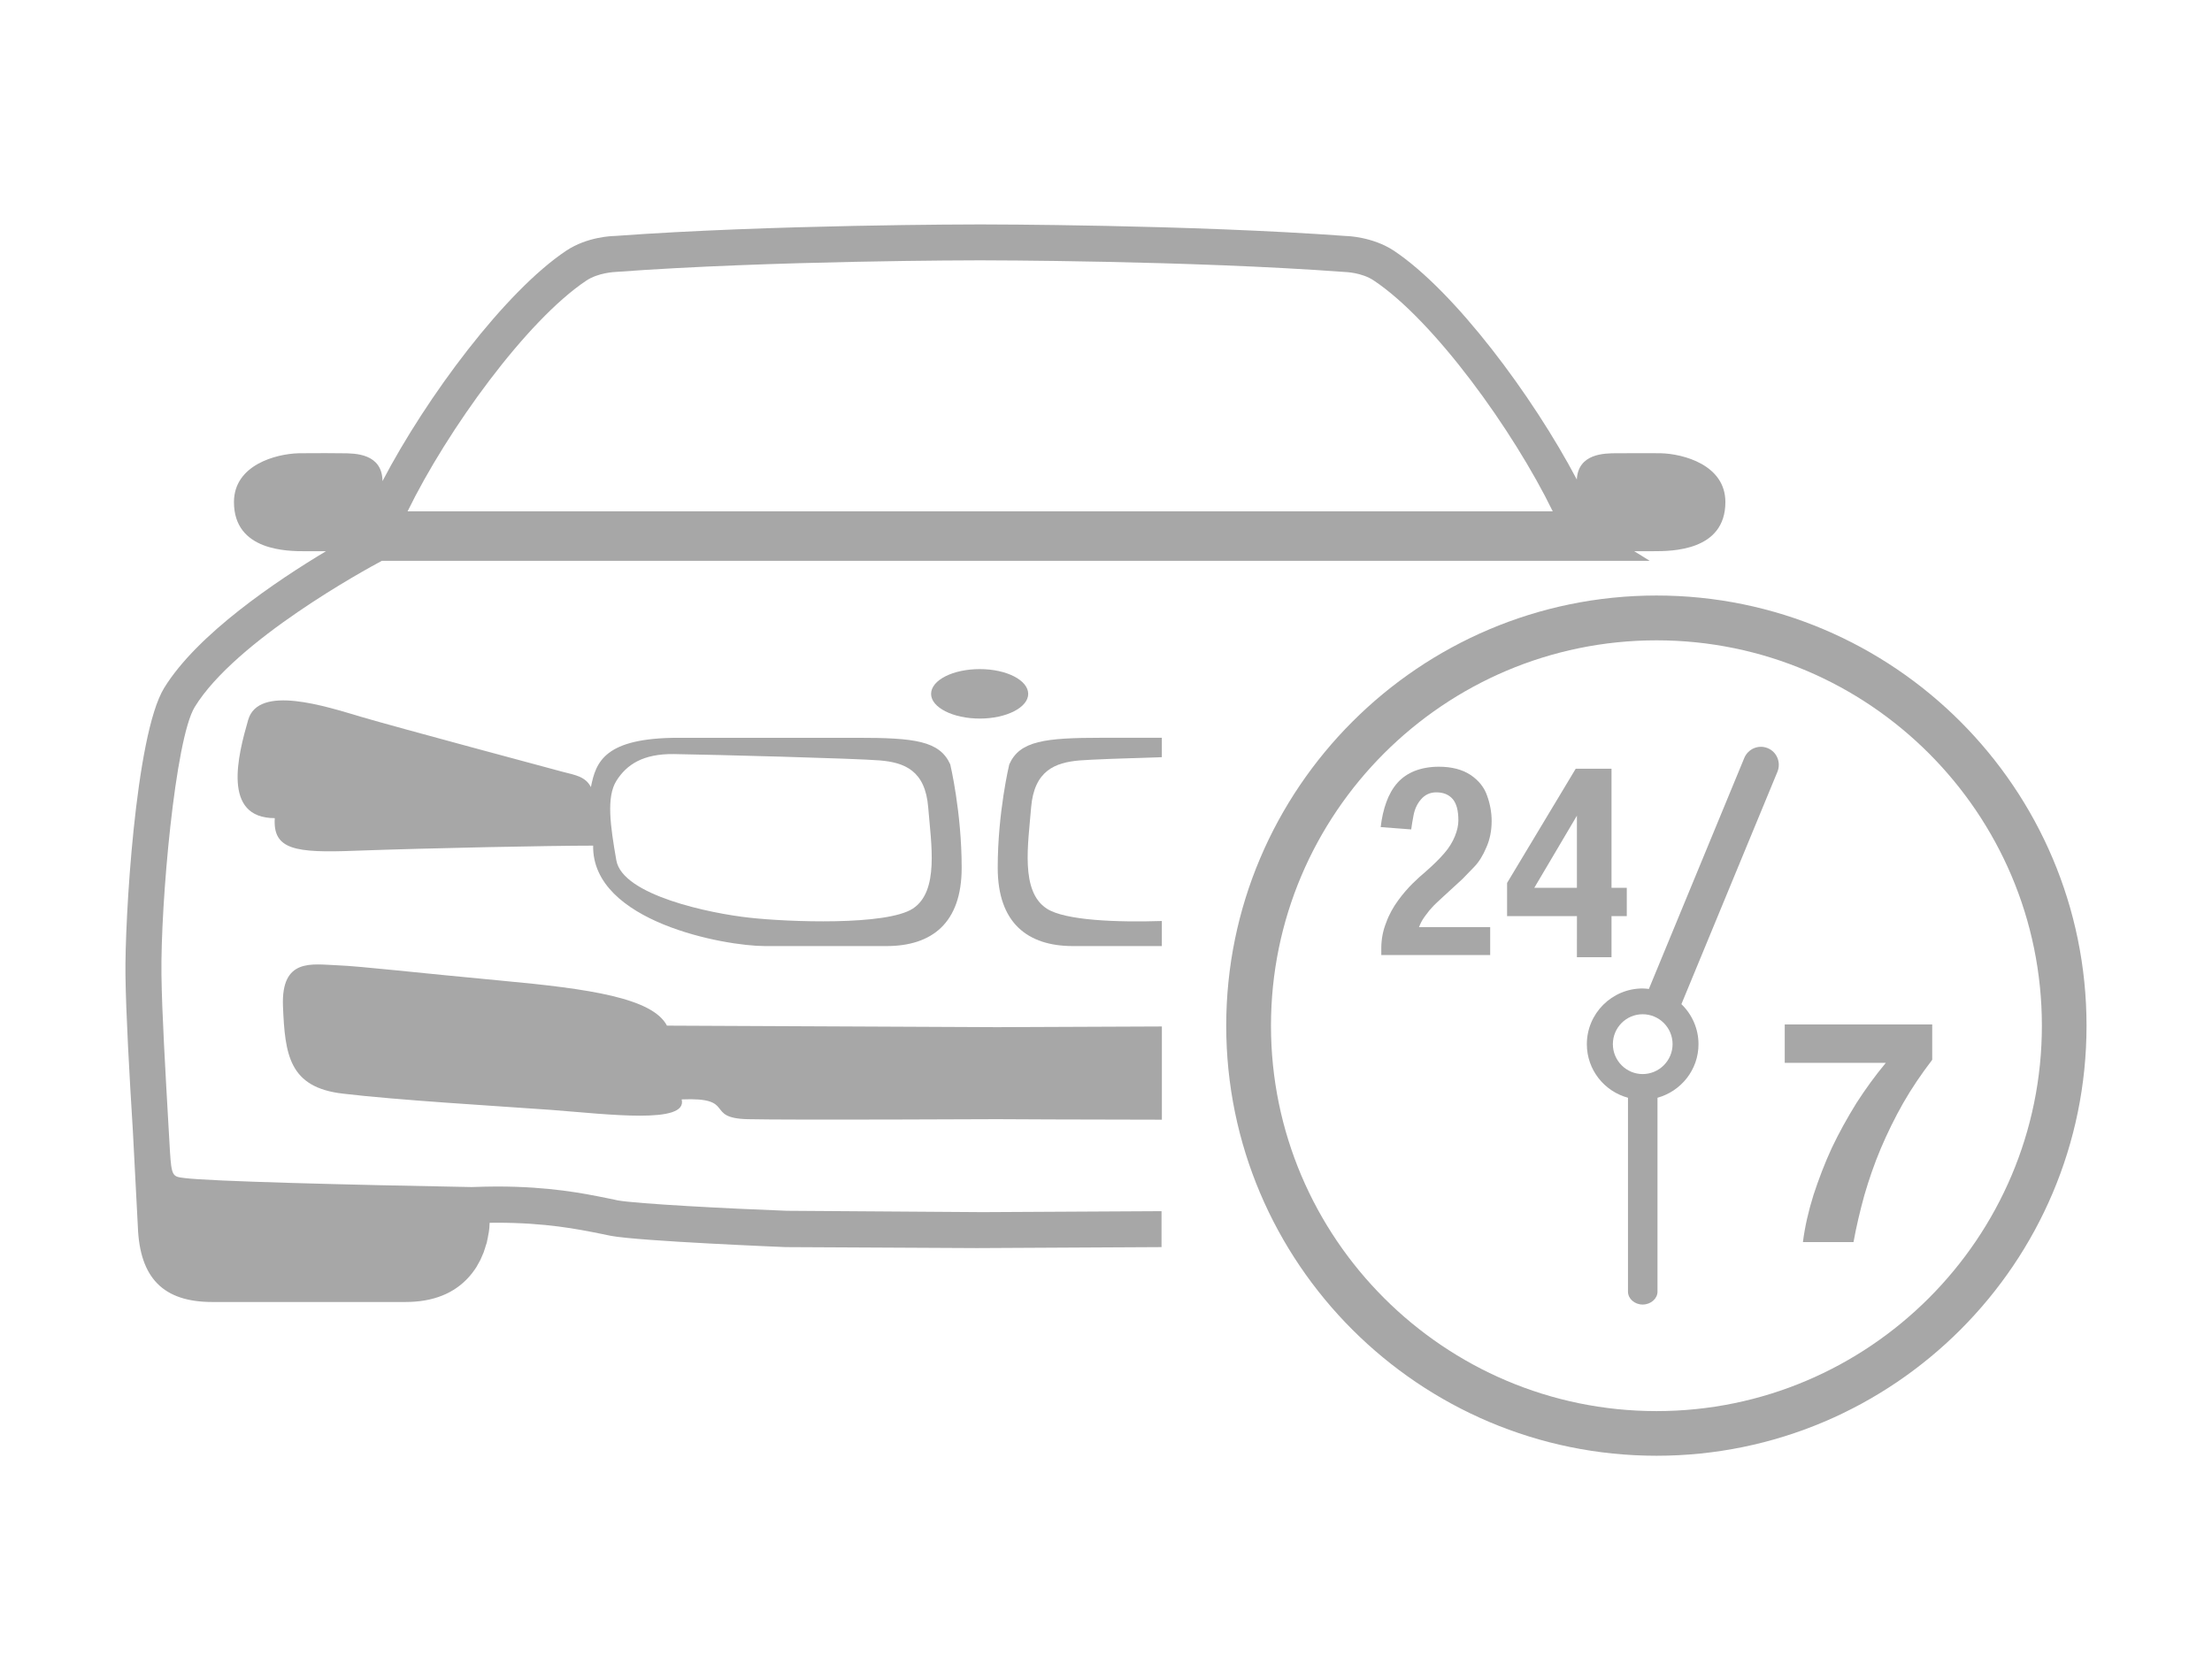 <?xml version="1.0" encoding="utf-8"?>
<!-- Generator: Adobe Illustrator 16.0.4, SVG Export Plug-In . SVG Version: 6.00 Build 0)  -->
<!DOCTYPE svg PUBLIC "-//W3C//DTD SVG 1.1//EN" "http://www.w3.org/Graphics/SVG/1.1/DTD/svg11.dtd">
<svg version="1.1" id="Layer_1" xmlns="http://www.w3.org/2000/svg" xmlns:xlink="http://www.w3.org/1999/xlink" x="0px" y="0px"
	 width="68.354px" height="51.926px" viewBox="0 0 68.354 51.926" enable-background="new 0 0 68.354 51.926" xml:space="preserve">
<g>
	<g>
		<rect x="0.376" y="-0.037" fill="none" width="67.978" height="51.963"/>
	</g>
</g>
<g>
	<g>
		<path fill="#A7A7A7" d="M31.773,21.446c0-0.424-0.671-0.767-1.495-0.767c-0.831,0-1.506,0.34-1.506,0.767
			c0,0.417,0.674,0.762,1.506,0.762C31.102,22.208,31.773,21.863,31.773,21.446z"/>
		<path fill="#A7A7A7" d="M10.968,26.293c2.346-0.085,6.069-0.158,7.361-0.158c-0.038,2.355,4.065,3.104,5.309,3.104
			c1.24,0,2.357,0,3.755,0c1.398,0,2.324-0.706,2.324-2.42c0-1.721-0.353-3.196-0.353-3.196c-0.328-0.728-1.102-0.821-2.875-0.821
			c-1.768,0-4.587,0-5.519,0c-2.293,0-2.556,0.746-2.71,1.523c-0.168-0.32-0.463-0.368-0.87-0.471
			c-0.403-0.11-5.132-1.375-6.228-1.699c-1.09-0.323-3.17-1.008-3.492,0.091c-0.318,1.101-0.816,3.039,0.821,3.039
			C8.428,26.261,9.121,26.365,10.968,26.293z M19.047,24.133c0.318-0.507,0.827-0.838,1.77-0.828
			c1.258,0.019,5.605,0.134,6.366,0.196c0.771,0.064,1.41,0.313,1.5,1.453c0.091,1.136,0.343,2.59-0.475,3.127
			c-0.818,0.531-3.856,0.415-5.051,0.281c-1.201-0.13-3.919-0.691-4.111-1.771C18.859,25.523,18.733,24.634,19.047,24.133z"/>
		<path fill="#A7A7A7" d="M31.188,23.624c0,0-0.357,1.474-0.357,3.195c0,1.714,0.932,2.42,2.323,2.42c1.015,0,1.878,0,2.749,0
			v-0.775c-1.354,0.044-2.992-0.012-3.557-0.383c-0.823-0.535-0.573-1.991-0.483-3.127c0.096-1.137,0.735-1.388,1.503-1.453
			c0.343-0.027,1.372-0.066,2.537-0.1v-0.6c-0.661,0-1.299,0-1.843,0C32.284,22.802,31.51,22.895,31.188,23.624z"/>
		<path fill="#A7A7A7" d="M35.897,31.724l-5.09,0.021L20.61,31.698c-0.449-0.855-2.399-1.139-5.117-1.39
			c-2.717-0.253-4.318-0.445-5.087-0.476c-0.768-0.029-1.719-0.231-1.662,1.264c0.062,1.498,0.185,2.514,1.856,2.704
			c1.673,0.2,4.654,0.375,6.429,0.502c1.778,0.136,4.233,0.449,4.035-0.324c1.71-0.074,0.692,0.575,2.03,0.611
			c1.336,0.031,7.71,0,7.71,0s2.815,0.016,5.1,0.016v-2.88h-0.007V31.724z"/>
		<path fill="#A7A7A7" d="M51.19,18.405c-7.331,0-13.298,5.964-13.298,13.296s5.967,13.29,13.298,13.29
			c7.327,0,13.287-5.958,13.287-13.29S58.517,18.405,51.19,18.405z M51.19,43.611c-6.566,0-11.915-5.345-11.915-11.91
			c0-6.569,5.349-11.911,11.915-11.911c6.562,0,11.907,5.342,11.907,11.911C63.097,38.267,57.752,43.611,51.19,43.611z"/>
		<path fill="#A7A7A7" d="M54.625,23.123c-0.279-0.118-0.609,0.018-0.726,0.307l-2.946,7.134c-0.062-0.006-0.125-0.015-0.193-0.015
			c-0.948,0-1.724,0.77-1.724,1.723c0,0.792,0.539,1.457,1.271,1.655v5.993c0,0.215,0.203,0.398,0.452,0.398
			c0.255,0,0.46-0.184,0.46-0.398v-5.993c0.726-0.201,1.267-0.863,1.267-1.655c0-0.484-0.203-0.925-0.528-1.238l2.969-7.186
			C55.041,23.562,54.907,23.237,54.625,23.123z M50.76,33.195c-0.507,0-0.92-0.417-0.92-0.924c0-0.513,0.413-0.925,0.92-0.925
			c0.51,0,0.925,0.412,0.925,0.925C51.685,32.778,51.27,33.195,50.76,33.195z"/>
		<path fill="#A7A7A7" d="M44.061,28.28c0.069-0.099,0.148-0.193,0.24-0.288c0.064-0.069,0.366-0.343,0.889-0.824
			c0.101-0.104,0.223-0.228,0.368-0.38c0.145-0.149,0.27-0.354,0.373-0.599c0.109-0.246,0.163-0.519,0.163-0.812
			c0-0.256-0.044-0.519-0.139-0.782c-0.088-0.261-0.262-0.475-0.511-0.644c-0.257-0.17-0.586-0.255-0.983-0.255
			c-0.282,0-0.534,0.048-0.746,0.131c-0.209,0.084-0.388,0.205-0.531,0.366c-0.146,0.164-0.262,0.369-0.345,0.601
			c-0.082,0.223-0.14,0.48-0.174,0.768l0.943,0.072c0.02-0.133,0.039-0.274,0.072-0.433c0.035-0.187,0.109-0.354,0.225-0.489
			c0.123-0.147,0.283-0.224,0.478-0.224c0.218,0,0.389,0.069,0.509,0.209c0.115,0.137,0.174,0.35,0.174,0.659
			c0,0.15-0.036,0.314-0.109,0.493c-0.073,0.176-0.179,0.356-0.333,0.529c-0.152,0.178-0.349,0.367-0.58,0.57
			c-0.119,0.098-0.255,0.222-0.392,0.357c-0.14,0.138-0.294,0.313-0.448,0.524c-0.147,0.201-0.279,0.432-0.371,0.69
			c-0.101,0.254-0.149,0.516-0.149,0.792v0.205h3.365v-0.861h-2.2l0.034-0.081C43.924,28.476,43.985,28.378,44.061,28.28z"/>
		<path fill="#A7A7A7" d="M55.151,31.658v1.191h3.123c-0.322,0.387-0.619,0.795-0.907,1.241c-0.276,0.447-0.534,0.907-0.76,1.384
			c-0.219,0.474-0.403,0.958-0.566,1.453c-0.155,0.495-0.268,0.982-0.328,1.46h1.563c0.088-0.483,0.202-0.965,0.337-1.454
			c0.14-0.479,0.306-0.963,0.506-1.438c0.2-0.469,0.428-0.938,0.691-1.402c0.262-0.458,0.562-0.899,0.898-1.339v-1.093H55.15
			L55.151,31.658L55.151,31.658z"/>
		<path fill="#A7A7A7" d="M48.729,29.584h1.069v-1.27h0.472v-0.876h-0.472v-3.68h-1.106l-2.121,3.53v1.025h2.159L48.729,29.584
			L48.729,29.584z M47.412,27.438l1.317-2.229v2.229H47.412z"/>
		<path fill="#A7A7A7" d="M24.309,37.42c-1.783-0.065-4.641-0.216-5.226-0.322c-0.091-0.024-0.188-0.04-0.298-0.063
			c-0.76-0.154-1.8-0.365-3.446-0.365c-0.253,0-0.511,0.009-0.763,0.017c-3.791-0.068-8.109-0.178-8.877-0.279
			c-0.36-0.043-0.4-0.046-0.448-0.838l-0.039-0.683c-0.101-1.768-0.208-3.594-0.223-4.762c-0.029-2.184,0.42-7.292,1.031-8.279
			c1.266-2.058,5.294-4.256,5.782-4.514h29.114h7.854h2.207c-0.167-0.107-0.33-0.205-0.479-0.297h0.606c0.544,0,2.213,0,2.213-1.518
			c0-1.152-1.305-1.492-1.997-1.509c0,0-0.74-0.006-1.359,0c-0.392,0-1.192,0.008-1.235,0.812c-1.366-2.592-3.778-5.823-5.654-7.072
			c-0.658-0.436-1.463-0.454-1.466-0.454h-0.01c-4.834-0.355-11.191-0.358-11.253-0.358h-0.109c-0.062,0-6.433,0.003-11.234,0.357
			c-0.091,0.001-0.853,0.025-1.498,0.452c-1.892,1.26-4.321,4.521-5.682,7.124c-0.01-0.853-0.839-0.86-1.24-0.86
			c-0.619-0.009-1.352,0-1.362,0c-0.681,0.019-1.988,0.356-1.988,1.509c0,1.518,1.665,1.518,2.211,1.518h0.632
			c-1.523,0.913-3.973,2.557-5,4.225c-0.897,1.46-1.219,7.243-1.196,8.879c0.016,1.191,0.118,3.029,0.229,4.812l0.154,2.961
			c0.058,1.589,0.791,2.326,2.297,2.326h5.977c0.85,0,1.512-0.265,1.973-0.792c0.058-0.062,0.107-0.132,0.166-0.214l0.046-0.069
			c0.029-0.055,0.066-0.112,0.105-0.188l0.023-0.043c0.035-0.078,0.068-0.154,0.098-0.226l0.01-0.032
			c0.021-0.066,0.047-0.133,0.062-0.195l0.025-0.072c0.008-0.055,0.023-0.106,0.033-0.161l0.01-0.061
			c0.017-0.072,0.027-0.142,0.033-0.205l0.004-0.043c0.003-0.052,0.008-0.101,0.008-0.146c0.069-0.003,0.138-0.003,0.203-0.003
			c1.537,0,2.517,0.198,3.246,0.344c0.104,0.024,0.2,0.041,0.296,0.061c0.89,0.167,5.352,0.346,5.401,0.349l5.919,0.03l5.698-0.03
			v-1.111l-5.531,0.03L24.309,37.42z M18.12,8.671c0.363-0.241,0.86-0.265,0.923-0.268c4.802-0.354,11.129-0.357,11.186-0.357h0.114
			c0.062,0,6.392,0.003,11.217,0.36c0.007,0,0.522,0.012,0.894,0.265c1.857,1.235,4.306,4.625,5.528,7.132H12.595
			C13.826,13.283,16.27,9.905,18.12,8.671z"/>
	</g>
</g>
</svg>
